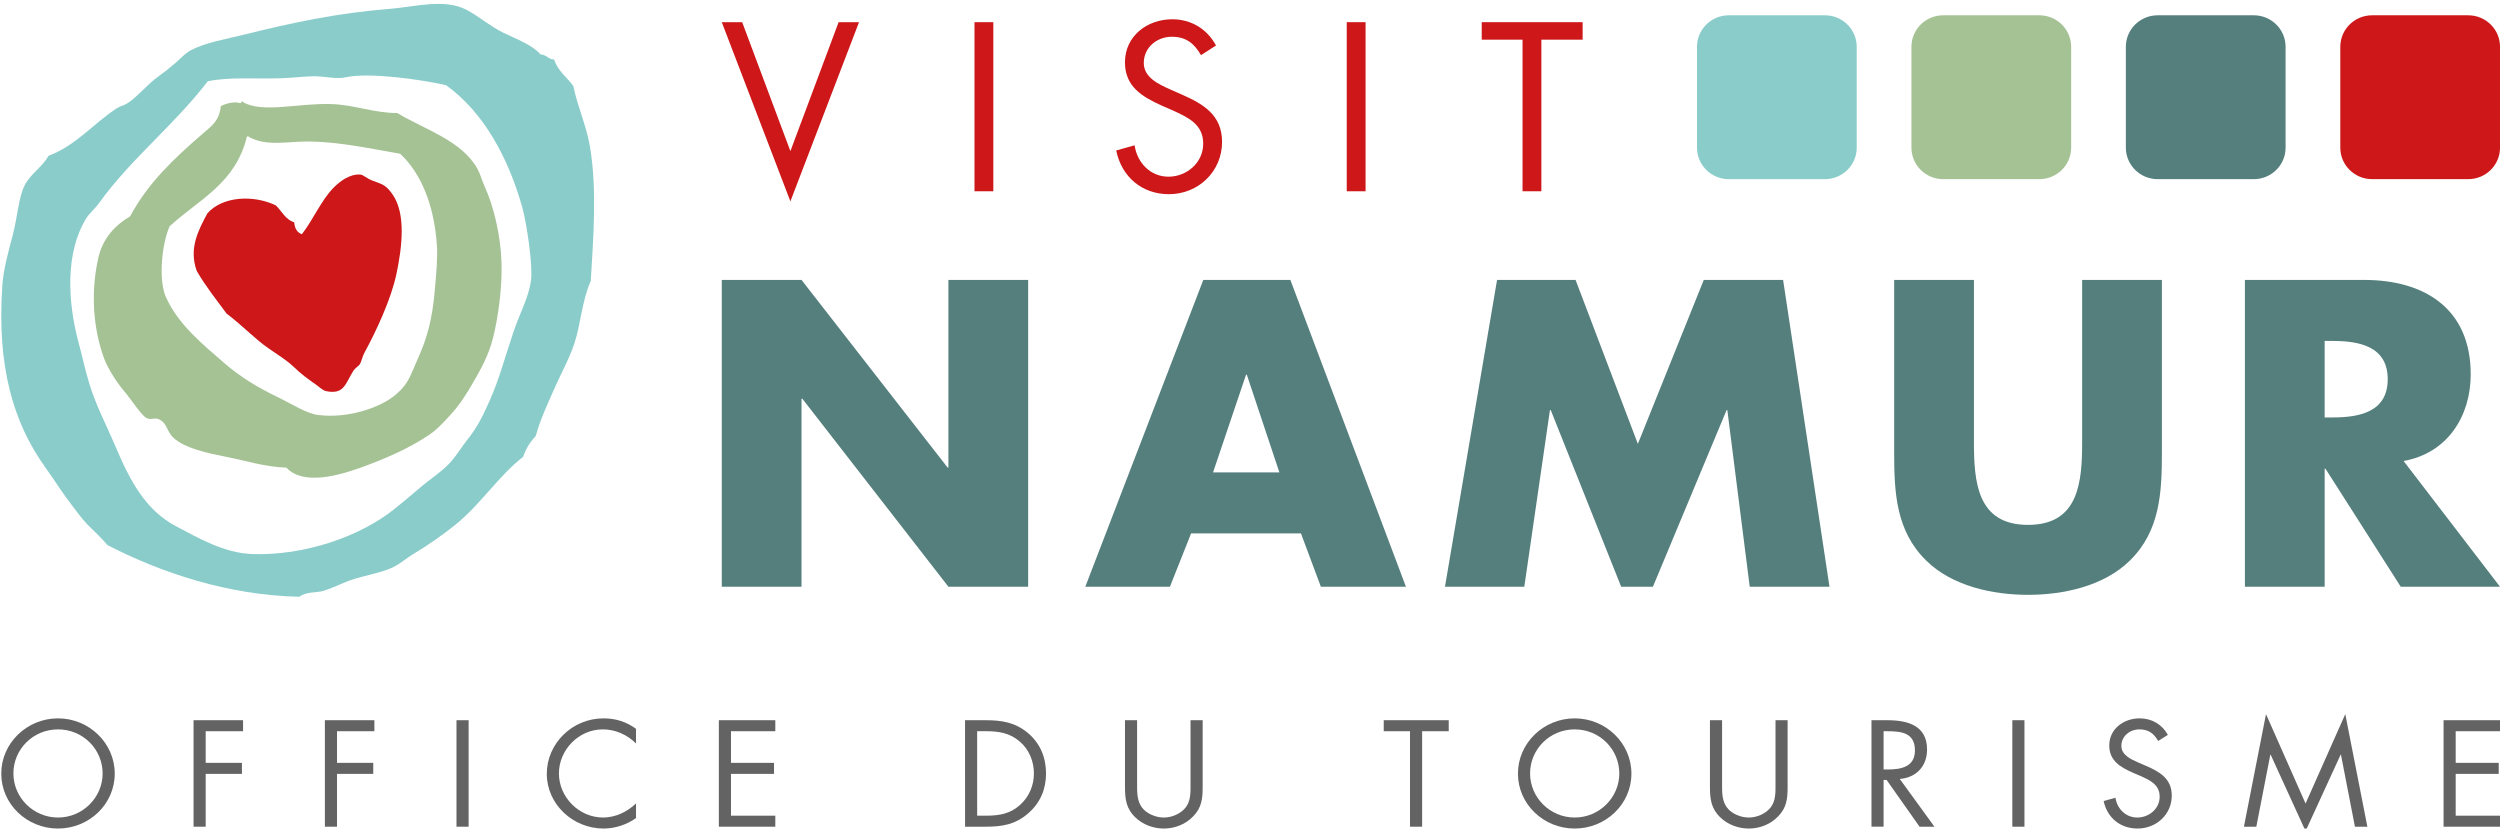 <?xml version="1.0" encoding="utf-8"?>
<!-- Generator: Adobe Illustrator 16.0.0, SVG Export Plug-In . SVG Version: 6.00 Build 0)  -->
<!DOCTYPE svg PUBLIC "-//W3C//DTD SVG 1.1//EN" "http://www.w3.org/Graphics/SVG/1.1/DTD/svg11.dtd">
<svg version="1.1" id="Calque_1" xmlns="http://www.w3.org/2000/svg" xmlns:xlink="http://www.w3.org/1999/xlink" x="0px" y="0px"
	 width="409.012px" height="135.553px" viewBox="0 0 409.012 135.553" enable-background="new 0 0 409.012 135.553"
	 xml:space="preserve">
<g>
	<path fill="#646363" d="M18.772,126.564c0,5.014-4.202,8.989-9.283,8.989c-5.077,0-9.282-3.976-9.282-8.989
		c0-4.993,4.205-9.037,9.282-9.037C14.57,117.527,18.772,121.571,18.772,126.564 M2.192,126.541c0,3.929,3.258,7.211,7.297,7.211
		c4.039,0,7.301-3.282,7.301-7.211c0-3.951-3.213-7.21-7.301-7.21C5.405,119.331,2.192,122.589,2.192,126.541"/>
	<polygon fill="#646363" points="33.651,119.63 33.651,124.807 39.581,124.807 39.581,126.611 33.651,126.611 33.651,135.252 
		31.666,135.252 31.666,117.83 39.766,117.83 39.766,119.63 	"/>
	<polygon fill="#646363" points="55.137,119.63 55.137,124.807 61.067,124.807 61.067,126.611 55.137,126.611 55.137,135.252 
		53.152,135.252 53.152,117.83 61.252,117.83 61.252,119.63 	"/>
	<rect x="74.684" y="117.83" fill="#646363" width="1.985" height="17.423"/>
	<path fill="#646363" d="M104.055,121.642c-1.417-1.434-3.376-2.312-5.433-2.312c-3.967,0-7.18,3.373-7.18,7.209
		c0,3.837,3.236,7.212,7.229,7.212c2.008,0,3.967-0.925,5.384-2.311v2.402c-1.534,1.086-3.425,1.71-5.312,1.71
		c-5.032,0-9.286-3.997-9.286-8.942c0-4.993,4.182-9.083,9.286-9.083c1.982,0,3.732,0.556,5.312,1.71V121.642z"/>
	<polygon fill="#646363" points="117.608,117.83 126.845,117.83 126.845,119.63 119.593,119.63 119.593,124.807 126.633,124.807 
		126.633,126.611 119.593,126.611 119.593,133.45 126.845,133.45 126.845,135.252 117.608,135.252 	"/>
	<path fill="#646363" d="M157.887,117.83h3.353c2.667,0,4.842,0.347,6.945,2.102c2.031,1.71,2.951,4.044,2.951,6.633
		c0,2.541-0.943,4.783-2.906,6.492c-2.125,1.851-4.251,2.196-7.039,2.196h-3.304V117.83z M161.312,133.45
		c2.171,0,3.99-0.301,5.619-1.802c1.466-1.34,2.22-3.166,2.22-5.107c0-1.987-0.777-3.905-2.315-5.223
		c-1.629-1.409-3.425-1.688-5.524-1.688h-1.444v13.819H161.312z"/>
	<path fill="#646363" d="M186.035,128.205c0,1.294-0.045,2.772,0.78,3.883c0.781,1.063,2.293,1.664,3.592,1.664
		c1.273,0,2.668-0.578,3.494-1.549c0.947-1.109,0.875-2.634,0.875-3.998V117.83h1.985v10.907c0,1.894-0.144,3.396-1.561,4.83
		c-1.227,1.293-3.001,1.986-4.793,1.986c-1.678,0-3.402-0.625-4.607-1.779c-1.561-1.456-1.747-3.051-1.747-5.037V117.83h1.982
		V128.205z"/>
	<polygon fill="#646363" points="232.667,135.252 230.685,135.252 230.685,119.63 226.385,119.63 226.385,117.83 237.017,117.83 
		237.017,119.63 232.667,119.63 	"/>
	<path fill="#646363" d="M266.908,126.564c0,5.014-4.202,8.989-9.283,8.989c-5.077,0-9.282-3.976-9.282-8.989
		c0-4.993,4.205-9.037,9.282-9.037C262.706,117.527,266.908,121.571,266.908,126.564 M250.328,126.541
		c0,3.929,3.258,7.211,7.297,7.211s7.301-3.282,7.301-7.211c0-3.951-3.213-7.21-7.301-7.21
		C253.541,119.331,250.328,122.589,250.328,126.541"/>
	<path fill="#646363" d="M281.741,128.205c0,1.294-0.049,2.772,0.78,3.883c0.776,1.063,2.289,1.664,3.589,1.664
		c1.275,0,2.671-0.578,3.497-1.549c0.942-1.109,0.875-2.634,0.875-3.998V117.83h1.98v10.907c0,1.894-0.14,3.396-1.557,4.83
		c-1.228,1.293-3.001,1.986-4.796,1.986c-1.675,0-3.403-0.625-4.608-1.779c-1.557-1.456-1.746-3.051-1.746-5.037V117.83h1.985
		V128.205z"/>
	<path fill="#646363" d="M308.165,135.252h-1.982V117.83h2.573c3.38,0,6.521,0.877,6.521,4.806c0,2.68-1.724,4.576-4.464,4.807
		l5.669,7.811h-2.433l-5.389-7.648h-0.495V135.252z M308.165,125.893h0.613c2.247,0,4.513-0.415,4.513-3.119
		c0-2.864-2.148-3.143-4.535-3.143h-0.591V125.893z"/>
	<rect x="329.227" y="117.83" fill="#646363" width="1.984" height="17.423"/>
	<path fill="#646363" d="M353.092,121.225c-0.709-1.201-1.557-1.895-3.069-1.895c-1.584,0-2.955,1.11-2.955,2.704
		c0,1.501,1.583,2.194,2.788,2.727l1.183,0.51c2.314,0.993,4.273,2.126,4.273,4.897c0,3.052-2.504,5.385-5.596,5.385
		c-2.86,0-4.986-1.802-5.551-4.506l1.937-0.531c0.257,1.778,1.651,3.235,3.565,3.235c1.913,0,3.664-1.435,3.664-3.396
		c0-2.035-1.634-2.729-3.285-3.468l-1.088-0.462c-2.076-0.925-3.872-1.965-3.872-4.461c0-2.702,2.338-4.437,4.982-4.437
		c1.985,0,3.663,0.995,4.607,2.704L353.092,121.225z"/>
	<polygon fill="#646363" points="370.729,116.834 377.201,131.462 383.699,116.834 387.313,135.253 385.278,135.253 
		382.991,123.467 382.94,123.467 377.201,135.97 371.487,123.467 371.437,123.467 369.145,135.253 367.115,135.253 	"/>
	<polygon fill="#646363" points="399.779,117.83 409.015,117.83 409.015,119.63 401.763,119.63 401.763,124.807 408.803,124.807 
		408.803,126.611 401.763,126.611 401.763,133.45 409.015,133.45 409.015,135.252 399.779,135.252 	"/>
	<path fill="#89CCCA" d="M93.811,14.102c-1.026-1.49-2.565-2.448-3.156-4.389c-0.849,0.113-1.121-0.75-2.21-0.808
		c-1.478-1.652-3.877-2.448-6.153-3.578c-2.18-1.079-4.067-2.743-6.001-3.737c-3.635-1.87-8.488-0.466-12.305-0.163
		C55.15,2.125,47.711,3.73,39.996,5.652c-3.032,0.756-6.423,1.302-8.835,2.6c-0.846,0.455-1.732,1.431-2.529,2.113
		c-0.883,0.759-1.749,1.455-2.683,2.113c-1.86,1.324-3.28,3.194-5.049,4.387c-0.548,0.375-1.216,0.477-1.737,0.814
		c-3.863,2.491-6.708,6.129-11.204,7.801c-1.155,1.989-2.992,2.956-3.943,4.876c-0.983,1.977-1.164,5.137-1.894,7.96
		c-0.696,2.677-1.554,5.655-1.735,8.289C-0.553,60.078,2.25,69.214,7.331,76.346c1.683,2.368,3.026,4.528,4.574,6.498
		c0.971,1.236,1.408,1.942,2.368,2.928c1.171,1.2,2.332,2.227,3.314,3.41c8.896,4.576,19.766,8.202,31.405,8.451
		c1.168-0.891,2.708-0.601,3.943-0.974c1.73-0.53,3.344-1.435,5.053-1.95c1.881-0.568,3.915-0.931,5.68-1.628
		c1.625-0.639,2.618-1.633,3.946-2.435c2.455-1.479,4.724-3.067,6.786-4.713c4.211-3.356,7.093-8.011,11.203-11.214
		c0.446-1.385,1.186-2.464,2.055-3.411c0.733-2.687,1.906-5.137,2.997-7.64c1.073-2.458,2.473-4.928,3.312-7.474
		c1.069-3.229,1.209-6.89,2.686-10.239c0.401-6.922,1.076-14.959-0.156-22.099C95.888,20.366,94.417,17.282,93.811,14.102
		 M86.867,45.955c-0.354,2.626-1.886,5.467-2.84,8.287c-1.367,4.045-2.386,7.925-3.948,11.377c-1.147,2.537-1.907,4.164-3.63,6.338
		c-0.9,1.139-1.714,2.454-2.523,3.411c-1.409,1.674-3.597,3.021-5.365,4.553c-1.385,1.196-2.598,2.211-4.103,3.411
		c-5.526,4.409-14.565,7.612-23.199,7.314c-4.574-0.163-8.789-2.605-12.468-4.552c-5.019-2.647-7.552-7.498-9.944-13.163
		c-1.441-3.408-3.177-6.632-4.258-10.238c-0.643-2.131-1.145-4.452-1.738-6.663c-1.765-6.579-2.235-14.634,1.262-20.311
		c0.514-0.838,1.435-1.576,2.054-2.44C21.369,26.007,28.394,20.587,34,13.289c3.711-0.739,7.511-0.34,11.992-0.487
		c1.76-0.053,3.533-0.283,5.209-0.324c1.79-0.042,3.769,0.527,5.366,0.163c3.78-0.854,12.529,0.39,16.414,1.299
		c6.157,4.421,10.19,11.881,12.467,19.987C86.148,36.42,87.214,43.413,86.867,45.955"/>
	<path fill="#A5C295" d="M79.362,30.679c-0.475-1.036-0.781-2.234-1.261-3.087c-2.614-4.642-8.638-6.399-13.101-9.1
		c-3.913-0.009-6.866-1.318-10.732-1.465c-5.368-0.201-11.312,1.548-14.517-0.323c-0.089-0.471-0.246,0.248-0.47,0.161
		c-1-0.323-2.362,0.097-3.158,0.491c-0.244,2.444-1.49,3.232-3.002,4.548c-4.705,4.088-8.878,7.984-11.836,13.489
		c-2.469,1.462-4.467,3.558-5.207,6.826c-1.32,5.824-0.765,11.769,0.948,16.414c0.561,1.519,1.974,3.819,3.154,5.2
		c1.35,1.575,2.912,4.097,3.789,4.549c0.735,0.378,1.281-0.07,1.892,0.163c1.534,0.579,1.342,2.002,2.525,3.087
		c1.898,1.737,5.685,2.531,8.523,3.087c3.275,0.646,6.582,1.695,9.942,1.788c2.738,2.965,8.59,1.283,12.152,0
		c3.996-1.437,7.916-3.141,11.206-5.362c1.379-0.929,2.299-1.998,3.314-3.087c1.645-1.766,2.683-3.387,4.099-5.851
		c1.661-2.877,2.636-4.897,3.321-8.126c0.69-3.27,1.226-7.359,1.102-11.214C81.903,38.324,80.68,33.545,79.362,30.679
		 M71.154,47.254c-0.426,5.065-1.272,8.058-2.842,11.54c-1.178,2.618-1.436,3.919-3.466,5.687
		c-2.635,2.286-8.016,4.018-12.786,3.413c-1.981-0.254-4.283-1.796-6.627-2.926c-3.27-1.576-6.049-3.249-8.683-5.523
		c-3.533-3.058-7.626-6.358-9.624-10.891c-1.178-2.667-0.722-8.501,0.631-11.539c4.774-4.385,10.778-6.989,12.625-14.624
		c0.141-0.1,0.283-0.197,0.315,0c2.47,1.347,5.131,0.966,7.89,0.813c5.589-0.309,11.057,0.956,16.885,1.949
		c3.381,3.163,5.511,8.271,5.998,14.79C71.635,42.137,71.363,44.798,71.154,47.254"/>
	<path fill="#CD1719" d="M60.916,29.542c-0.907-0.346-1.501-0.935-1.893-0.974c-1.827-0.189-3.525,1.214-4.42,2.111
		c-2.017,2.024-3.347,5.228-5.209,7.637c-0.799-0.258-1.172-0.96-1.261-1.949c-1.456-0.449-2.021-1.819-3-2.761
		c-3.652-1.763-8.737-1.513-11.204,1.3c-1.407,2.639-3.103,5.686-1.738,9.423c1.45,2.521,3.216,4.71,4.895,6.989
		c1.664,1.233,3.384,2.89,5.365,4.551c1.844,1.543,4.096,2.688,5.682,4.226c1.078,1.045,2.221,1.907,3.469,2.762
		c0.52,0.356,1.209,1.032,1.74,1.134c2.932,0.594,3.12-1.133,4.419-3.244c0.34-0.563,0.934-0.859,1.103-1.143
		c0.282-0.476,0.417-1.268,0.786-1.946c1.876-3.442,4.33-8.677,5.21-12.841c0.944-4.47,1.56-9.842-0.629-12.999
		C63.095,30.186,62.537,30.165,60.916,29.542"/>
	<path fill="#89CCCA" d="M303.768,24.157c0,2.845-2.329,5.152-5.199,5.152h-15.731c-2.873,0-5.2-2.307-5.2-5.152V7.655
		c0-2.846,2.327-5.152,5.2-5.152h15.731c2.87,0,5.199,2.306,5.199,5.152V24.157z"/>
	<path fill="#A5C295" d="M338.85,24.157c0,2.845-2.329,5.152-5.2,5.152h-15.735c-2.866,0-5.196-2.307-5.196-5.152V7.655
		c0-2.846,2.33-5.152,5.196-5.152h15.735c2.871,0,5.2,2.306,5.2,5.152V24.157z"/>
	<path fill="#547F7D" d="M373.934,24.157c0,2.845-2.329,5.152-5.199,5.152H353c-2.872,0-5.2-2.307-5.2-5.152V7.655
		c0-2.846,2.328-5.152,5.2-5.152h15.734c2.87,0,5.199,2.306,5.199,5.152V24.157z"/>
	<path fill="#CD1719" d="M409.016,24.157c0,2.845-2.329,5.152-5.201,5.152h-15.733c-2.869,0-5.197-2.307-5.197-5.152V7.655
		c0-2.846,2.328-5.152,5.197-5.152h15.733c2.872,0,5.201,2.306,5.201,5.152V24.157z"/>
	<polygon fill="#CD1719" points="129.312,24.725 137.201,3.629 140.54,3.629 129.312,32.944 118.087,3.629 121.424,3.629 	"/>
	<rect x="159.433" y="3.629" fill="#CD1719" width="3.08" height="27.664"/>
	<path fill="#CD1719" d="M196.487,9.022c-1.103-1.906-2.423-3.008-4.77-3.008c-2.458,0-4.588,1.76-4.588,4.294
		c0,2.383,2.461,3.484,4.33,4.328l1.836,0.809c3.596,1.576,6.64,3.375,6.64,7.775c0,4.845-3.89,8.551-8.695,8.551
		c-4.439,0-7.743-2.862-8.623-7.154l3.01-0.844c0.403,2.824,2.568,5.136,5.539,5.136c2.973,0,5.685-2.275,5.685-5.396
		c0-3.227-2.528-4.327-5.097-5.502l-1.689-0.734c-3.229-1.467-6.016-3.117-6.016-7.081c0-4.294,3.633-7.043,7.74-7.043
		c3.083,0,5.688,1.576,7.157,4.291L196.487,9.022z"/>
	<rect x="220.333" y="3.629" fill="#CD1719" width="3.081" height="27.664"/>
	<polygon fill="#CD1719" points="252.175,31.292 249.096,31.292 249.096,6.491 242.417,6.491 242.417,3.629 258.926,3.629 
		258.926,6.491 252.175,6.491 	"/>
	<polygon fill="#547F7D" points="155.165,45.797 155.165,76.487 155.028,76.487 131.132,45.797 118.087,45.797 118.087,95.992 
		131.132,95.992 131.132,65.235 131.267,65.235 155.165,95.992 168.209,95.992 168.209,45.797 	"/>
	<path fill="#547F7D" d="M203.857,61.308h0.131l5.325,15.974h-10.851L203.857,61.308z M196.866,45.797l-19.305,50.195h13.845
		l3.461-8.724h17.976l3.256,8.724h13.917L211.11,45.797H196.866z"/>
	<polygon fill="#547F7D" points="278.746,45.797 267.962,72.621 257.772,45.797 244.926,45.797 236.405,95.992 249.383,95.992 
		253.578,67.097 253.713,67.097 265.231,95.992 270.424,95.992 282.475,67.097 282.602,67.097 286.263,95.992 299.312,95.992 
		291.724,45.797 	"/>
	<path fill="#547F7D" d="M353.696,45.797v28.224c0,6.46-0.264,12.847-5.259,17.709c-4.196,4.127-10.782,5.589-16.639,5.589
		s-12.453-1.462-16.64-5.589c-4.999-4.862-5.262-11.249-5.262-17.709V45.797h13.049v26.427c0,6.525,0.462,13.649,8.853,13.649
		c8.383,0,8.85-7.124,8.85-13.649V45.797H353.696z"/>
	<path fill="#547F7D" d="M380.325,68.296h1.265c4.256,0,9.053-0.797,9.053-6.253c0-5.46-4.797-6.263-9.053-6.263h-1.265V68.296z
		 M409.012,95.992h-16.24l-12.314-19.308h-0.133v19.308h-13.046V45.797h19.499c9.924,0,17.443,4.725,17.443,15.444
		c0,6.925-3.863,12.914-10.983,14.178L409.012,95.992z"/>
</g>
</svg>
